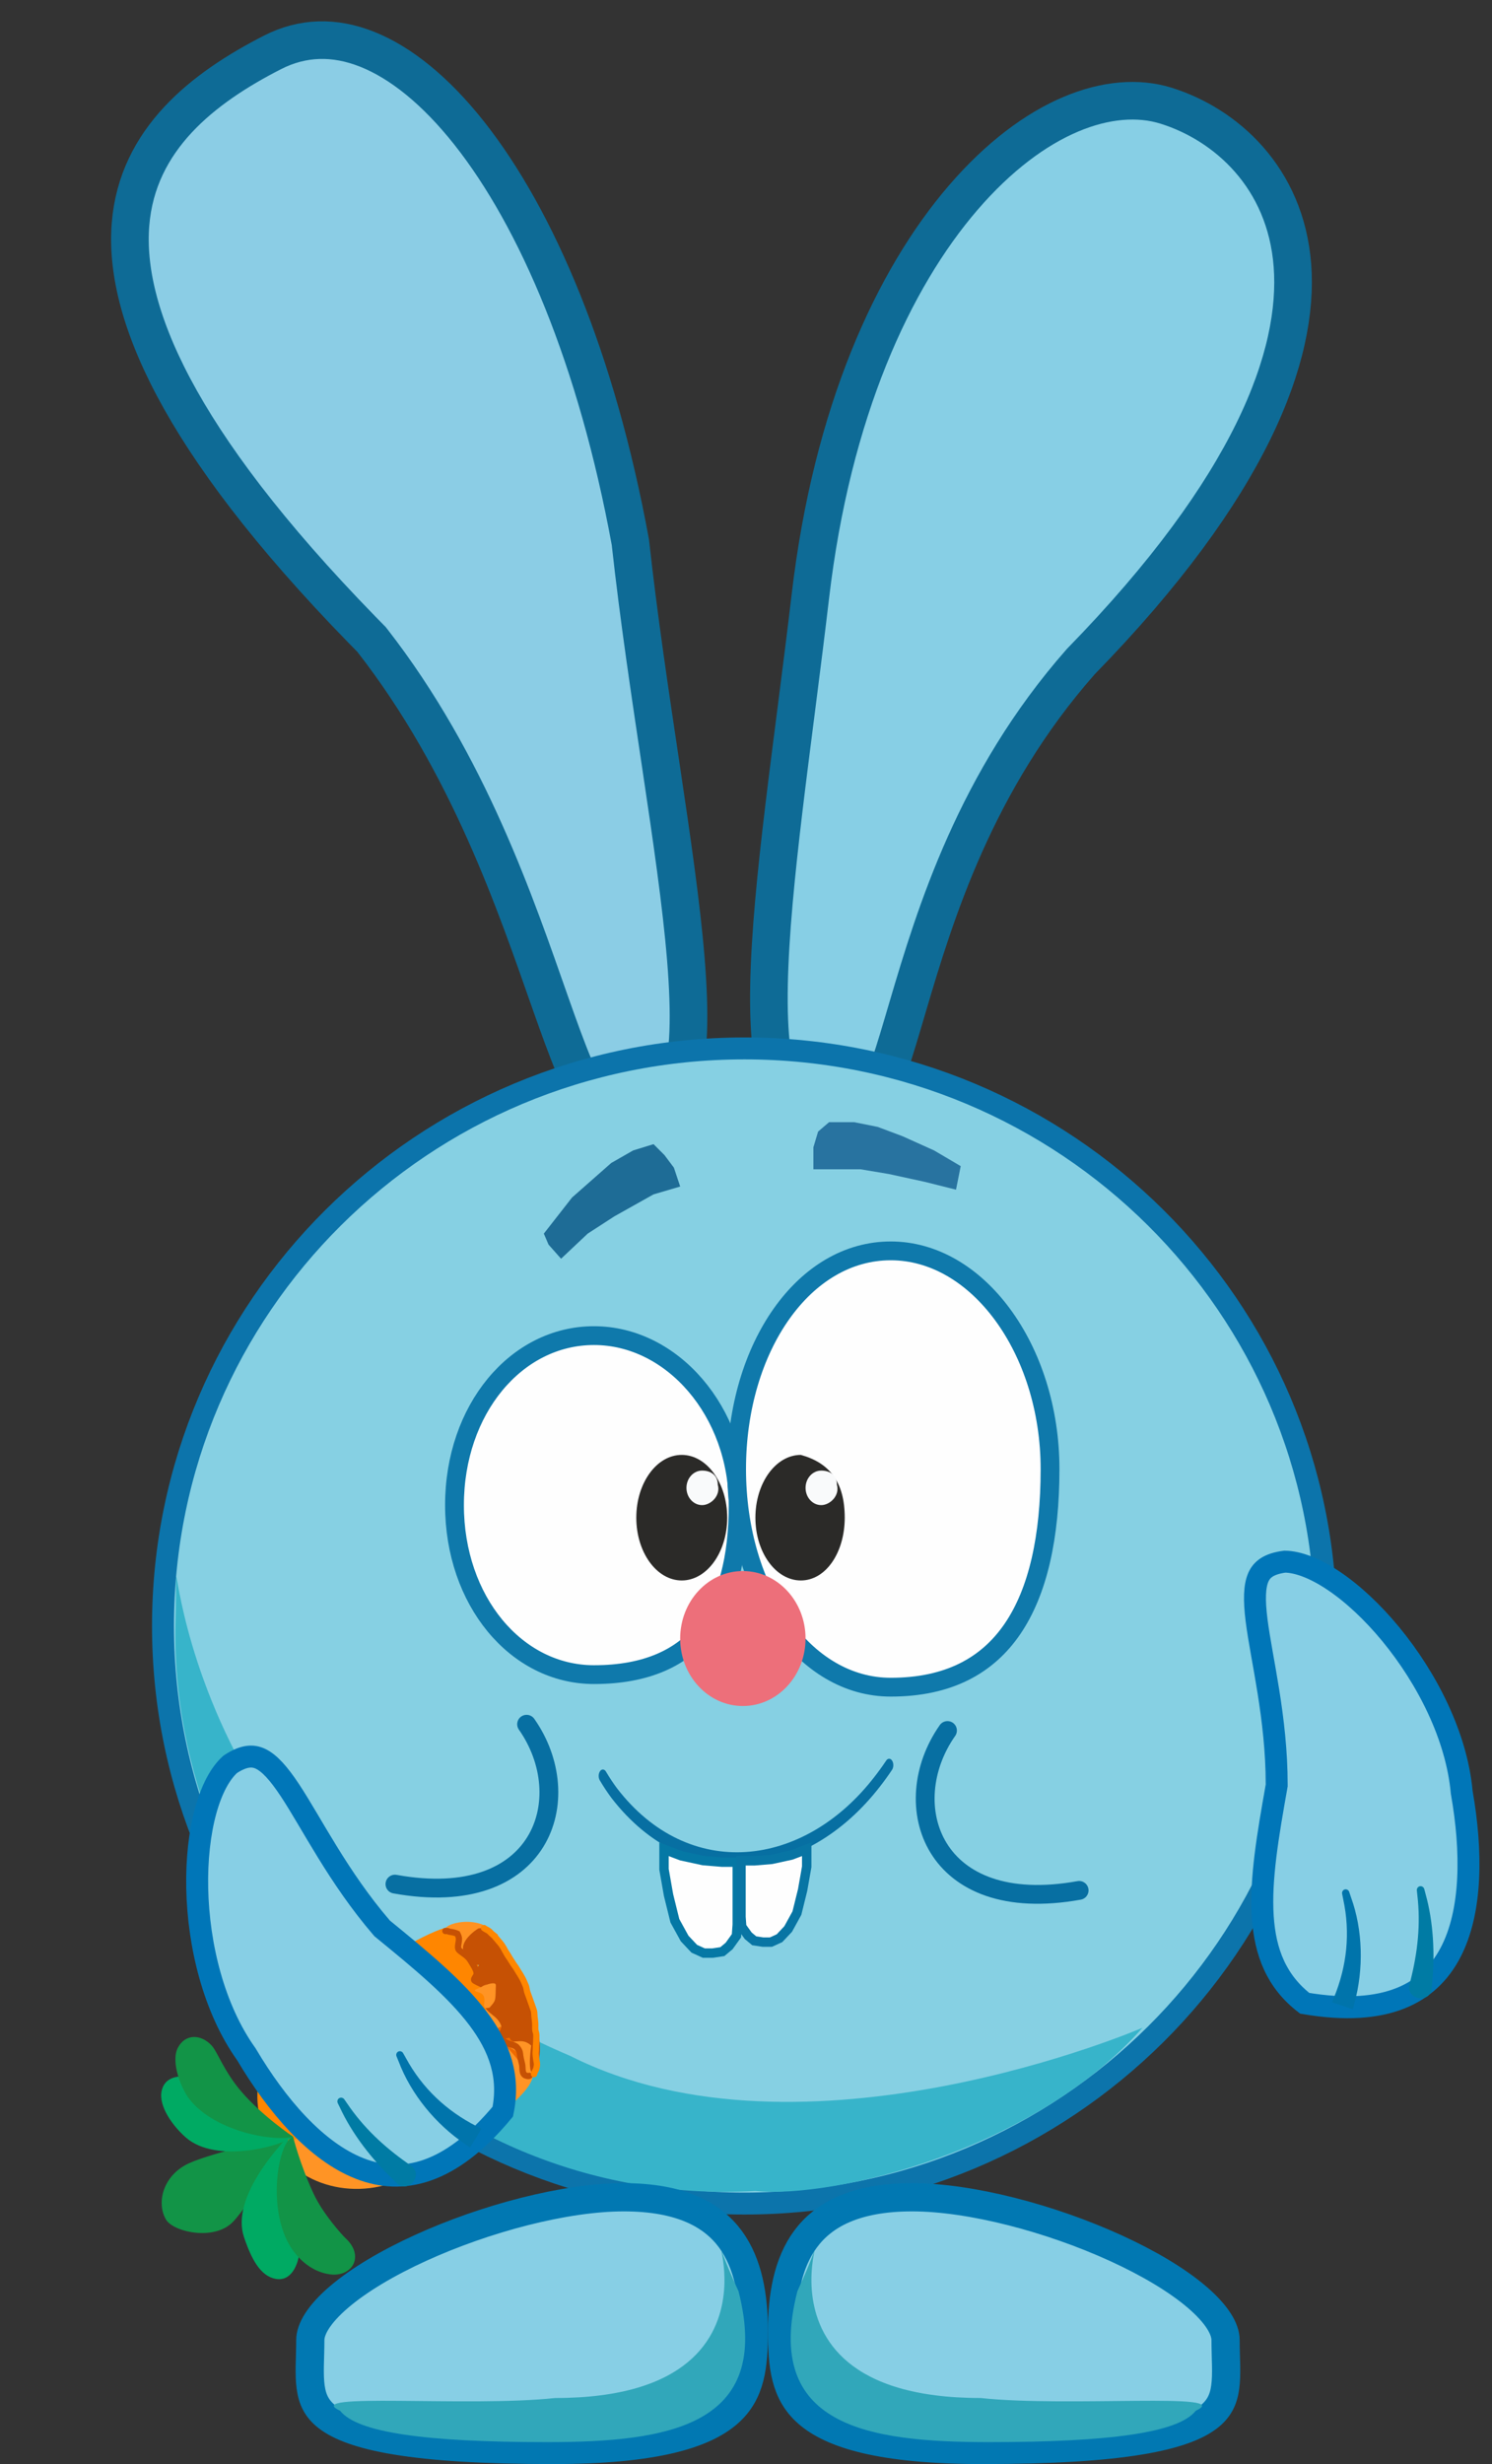 <svg width="476" height="786" viewBox="0 0 476 786" fill="none" xmlns="http://www.w3.org/2000/svg">
<rect x="0" y="0" width="476" height="786" fill="#333333" stroke="none"/>
<g clip-path="url(#clip0_176_1312)">
<g clip-path="url(#clip1_176_1312)">
<path d="M86.93 16.714C96.534 11.806 106.682 11.552 117.15 15.719C127.798 19.957 138.925 28.857 149.706 42.484C171.246 69.707 190.39 114.534 201.105 172.941C203.797 197.451 207.515 221.975 210.903 244.675C214.315 267.526 217.378 288.445 218.81 305.946C220.262 323.711 219.917 336.908 217.187 344.843C215.87 348.67 214.243 350.541 212.698 351.426C211.21 352.28 208.76 352.81 204.48 351.727L201.386 350.945L199.008 353.076C195.786 355.965 194.143 356.089 193.632 356.04C193.139 355.992 191.842 355.603 189.746 352.806C187.689 350.061 185.529 345.873 183.134 340.141C180.765 334.471 178.317 327.671 175.575 319.89C164.678 288.966 149.647 243.897 118.755 204.259L118.539 203.982L118.293 203.733L115.425 200.807C55.88 139.71 39.462 98.882 41.635 71.583C43.801 44.382 64.752 28.048 86.93 16.714Z" fill="#8BCDE5" stroke="#0E6B96" stroke-width="12"/>
<path d="M307.345 63C329.956 36.766 354.435 28.245 371.981 33.708C390.948 39.614 410.17 56.477 412.328 84.658C414.514 113.194 399.378 155.113 344.924 210.922L344.816 211.034L344.714 211.149C311.199 249.217 298.305 291.6 289.629 320.998C287.446 328.398 285.571 334.835 283.702 340.279C281.814 345.774 280.078 349.805 278.313 352.52C276.553 355.23 275.28 355.846 274.561 355.996C273.785 356.157 271.966 356.128 268.378 353.876L266.01 352.389L263.352 353.247C259.04 354.637 256.325 354.41 254.592 353.718C252.907 353.044 251.211 351.556 249.678 348.449C246.419 341.847 245.025 330.25 245.345 314.045C245.977 281.971 253.048 236.878 258.547 190.113C265.454 131.368 284.962 88.971 307.345 63Z" fill="#87CFE5" stroke="#0E6B96" stroke-width="12"/>
<path d="M237.5 334.426C339.975 334.426 423 416.937 423 518.661C423 620.384 339.975 702.895 237.5 702.895C135.025 702.895 52.001 620.384 52.001 518.661C52.001 416.937 135.025 334.426 237.5 334.426Z" fill="#86D0E3" stroke="#0C74AB" stroke-width="7"/>
<path d="M364.501 646.824C330.001 685.874 266.001 701.394 241.001 698.89C134.001 704.898 53.501 610.673 56.001 517.159C57.566 458.584 43.001 596.76 182.001 655.836C256.501 693.383 364.501 646.824 364.501 646.824Z" fill="#37B4CA"/>
<path opacity="0.77" d="M173.5 393.501L182.5 381.987L195 370.972L202 366.967L208.5 364.965L212 368.469L215 372.474L217 378.482L208.5 380.985L196 387.994L187.5 393.501L179 401.511L175 397.006L173.5 393.501Z" fill="#004F80"/>
<path opacity="0.7" d="M264.5 357.956H272.5L280 359.458L288 362.462L298 366.968L306.5 371.974L305 379.483L295 376.98L283.5 374.477L274.5 372.975H267.5H259.5V365.966L261 360.96L264.5 357.956Z" fill="#014C83"/>
<g clip-path="url(#clip2_176_1312)">
<path d="M199 700.891C217.453 700.891 227.418 706.675 232.985 714.199C238.752 721.994 240.5 732.567 240.5 743.445C240.5 754.689 239.623 763.351 232.348 769.732C224.743 776.403 209.12 781.494 176.5 781.494C154.106 781.494 138.008 780.424 126.449 778.523C114.815 776.61 108.241 773.923 104.485 771.045C100.993 768.369 99.644 765.306 99.114 761.46C98.834 759.432 98.79 757.202 98.832 754.653C98.871 752.258 99 749.257 99 746.449C99 742.955 101.71 738.187 108.265 732.613C114.594 727.232 123.607 721.877 134.018 717.118C154.892 707.577 180.368 700.891 199 700.891Z" fill="#87CFE5" stroke="#0178B2" stroke-width="9"/>
<path d="M235.614 730.881C246.614 773.936 213.16 778.991 174.5 778.991C135.84 778.991 114 775.987 108.5 768.978C95.5 762.97 149.114 767.928 177.114 764.925C262.114 764.925 216 687.875 235.614 730.881Z" fill="#31A7BA"/>
</g>
<g clip-path="url(#clip3_176_1312)">
<path d="M291.001 700.891C272.548 700.891 262.583 706.675 257.016 714.199C251.249 721.994 249.501 732.567 249.501 743.445C249.501 754.689 250.378 763.351 257.653 769.732C265.258 776.403 280.881 781.494 313.501 781.494C335.895 781.494 351.993 780.424 363.552 778.523C375.186 776.61 381.76 773.923 385.516 771.045C389.008 768.369 390.357 765.306 390.887 761.46C391.167 759.432 391.211 757.202 391.169 754.653C391.13 752.258 391.001 749.257 391.001 746.449C391.001 742.955 388.291 738.187 381.736 732.613C375.407 727.232 366.394 721.877 355.983 717.118C335.109 707.577 309.633 700.891 291.001 700.891Z" fill="#87CFE5" stroke="#0178B2" stroke-width="9"/>
<path d="M254.387 730.881C243.387 773.936 276.841 778.991 315.501 778.991C354.161 778.991 376.001 775.987 381.501 768.978C394.501 762.97 340.887 767.928 312.887 764.925C227.887 764.925 274.001 687.875 254.387 730.881Z" fill="#31A7BA"/>
</g>
<g clip-path="url(#clip4_176_1312)">
<path d="M409.914 498.138C404.66 498.815 402.535 500.708 401.478 503.074C400.193 505.952 400.078 510.361 400.894 516.856C402.452 529.238 407.31 547.96 407.31 569.225V569.533L407.256 569.837C404.485 585.473 402.086 599.417 402.865 611.363C403.613 622.825 407.265 632.077 416.243 639.009C429.419 641.259 439.314 640.348 446.677 637.453C454.12 634.527 459.256 629.467 462.69 622.97C469.696 609.715 469.629 590.43 466.361 571.835L466.336 571.692L466.323 571.549C464.706 553.929 455.36 535.424 443.696 521.267C437.885 514.214 431.594 508.358 425.568 504.296C419.567 500.25 414.158 498.202 409.914 498.138Z" fill="#87CFE5" stroke="#0076B8" stroke-width="7"/>
<path d="M428.182 604.062C428.124 603.776 428.186 603.471 428.342 603.215C428.5 602.959 428.74 602.774 429.021 602.698C429.301 602.621 429.602 602.659 429.867 602.8C430.132 602.941 430.34 603.173 430.434 603.449C430.635 604.043 430.828 604.619 431.02 605.215C434.816 615.672 435.104 628.081 432.099 639.053C431.946 639.679 431.797 640.273 431.633 640.897C429.416 640.167 427.2 639.437 424.983 638.707C425.209 638.143 425.421 637.608 425.637 637.045C429.682 627.129 430.86 616.621 428.534 605.852C428.42 605.25 428.306 604.665 428.182 604.062Z" fill="#0074AB"/>
<path d="M452.025 602.993C451.992 602.698 452.083 602.393 452.265 602.146C452.448 601.899 452.706 601.73 452.996 601.675C453.286 601.62 453.588 601.682 453.849 601.845C454.108 602.008 454.305 602.259 454.383 602.544C454.522 603.064 454.653 603.555 454.786 604.077C457.347 613.185 457.81 623.351 456.887 632.798C456.844 633.334 456.803 633.846 456.758 634.382C456.679 635.338 456.223 636.193 455.448 636.753C454.675 637.312 453.646 637.531 452.63 637.366C451.614 637.202 450.706 636.67 450.148 635.897C449.588 635.121 449.424 634.165 449.65 633.234C449.772 632.722 449.89 632.235 450.01 631.725C452.282 622.717 453.27 613.854 452.187 604.54C452.134 604.015 452.084 603.518 452.025 602.993Z" fill="#007BA4"/>
</g>
<path d="M344.279 603C297.279 611.5 285.779 575.5 302.279 552" stroke="#076FA2" stroke-width="6" stroke-linecap="round"/>
<path d="M193.319 565.107C193.081 564.703 192.749 564.461 192.396 564.436C192.043 564.41 191.697 564.602 191.436 564.97C191.174 565.338 191.018 565.851 191.001 566.397C190.985 566.943 191.109 567.476 191.347 567.88C192.513 569.86 193.755 571.734 195.058 573.496C219.343 604.928 257.155 600.351 280.759 569.853C282.086 568.149 283.351 566.397 284.594 564.541C284.848 564.161 284.994 563.64 285 563.094C285.006 562.548 284.87 562.02 284.625 561.628C284.379 561.235 284.042 561.009 283.689 561C283.335 560.991 282.994 561.2 282.739 561.579C281.546 563.364 280.33 565.047 279.055 566.684C256.441 596.062 219.719 600.228 196.814 570.395C195.584 568.733 194.416 566.968 193.319 565.107Z" fill="#076FA2"/>
<path d="M217.334 591.963L217.375 591.979L217.416 591.987L224.306 593.487L224.341 593.495L224.377 593.498L230.368 593.998L230.39 594H235.205V613.916L234.953 617.48L232.614 620.735L230.462 622.531L227.375 623H224.543L221.495 621.612L218.414 618.339L215.307 612.682L213.29 604.506L211.842 596.282V589.879L217.334 591.963Z" fill="#FEFEFE" stroke="#0578A5" stroke-width="3"/>
<path d="M252.506 591.723L252.465 591.738L252.423 591.748L246.19 593.104L246.154 593.111L246.119 593.114L240.699 593.566L240.676 593.568H236.403V611.422L236.627 614.579L238.709 617.474L240.633 619.079L243.406 619.5H245.953L248.688 618.255L251.455 615.318L254.247 610.236L256.064 602.878L257.37 595.467V589.878L252.506 591.723Z" fill="#FEFEFE" stroke="#0875A4" stroke-width="3"/>
<path d="M126 601C173 609.5 184.5 573.5 168 550" stroke="#076FA2" stroke-width="6" stroke-linecap="round"/>
<g clip-path="url(#clip5_176_1312)">
<path d="M189.5 426.038C214.48 426.038 235.5 450.267 235.5 480.107C235.5 496.943 232.056 510.431 224.771 519.658C217.589 528.757 206.302 534.176 189.5 534.176C164.614 534.176 145 510.541 145 480.107C145 449.673 164.614 426.038 189.5 426.038Z" fill="#FEFEFE" stroke="#0F79AB" stroke-width="6"/>
<path d="M284.176 399.004C297.85 399.004 310.49 406.616 319.821 419.275C329.149 431.929 335 449.44 335 468.593C335 490.167 331.187 507.606 323.027 519.575C315.002 531.347 302.53 538.181 284.176 538.181C270.506 538.181 258.294 530.727 249.386 518.182C240.468 505.624 235 488.106 235 468.593C235 449.079 240.468 431.561 249.386 419.003C258.294 406.458 270.506 399.004 284.176 399.004Z" fill="#FEFEFE" stroke="#0F79AB" stroke-width="6"/>
<path d="M237 544.189C248.046 544.189 257 534.55 257 522.661C257 510.772 248.046 501.134 237 501.134C225.954 501.134 217 510.772 217 522.661C217 534.55 225.954 544.189 237 544.189Z" fill="#ED6F7A"/>
<path d="M269.5 484.112C269.5 495.172 263.508 504.138 255.5 504.138C247.492 504.138 241 495.172 241 484.112C241 473.053 247.492 464.087 255.5 464.087C264.5 466.59 269.5 472.598 269.5 484.112Z" fill="#2B2A28"/>
<path d="M217.5 504.138C225.508 504.138 232 495.172 232 484.112C232 473.053 225.508 464.087 217.5 464.087C209.492 464.087 203 473.053 203 484.112C203 495.172 209.492 504.138 217.5 504.138Z" fill="#2B2A28"/>
<path d="M267 473.599C268 477.103 264.761 480.107 262 480.107C259.239 480.107 257 477.642 257 474.6C257 471.559 259.239 469.093 262 469.093C264.761 469.093 267 470.558 267 473.599Z" fill="#F9FAFB"/>
<path d="M229 473.599C230 477.103 226.761 480.107 224 480.107C221.239 480.107 219 477.642 219 474.6C219 471.559 221.239 469.093 224 469.093C226.761 469.093 229 470.558 229 473.599Z" fill="#F9FAFB"/>
</g>
</g>
<path fill-rule="evenodd" clip-rule="evenodd" d="M168.748 656.379C174.629 665.026 163.214 672.347 133.358 692.234C117.929 702.511 97.497 699.232 87.759 684.916C78.022 670.599 82.644 650.632 98.074 640.355C127.93 620.469 162.937 637.751 168.748 656.379Z" fill="#FF9425"/>
<path fill-rule="evenodd" clip-rule="evenodd" d="M149.521 621.409C149.655 621.556 158.814 638.383 158.814 638.383C158.814 638.383 90.354 688.091 87.76 684.915C76.8 671.502 82.586 650.546 98.074 640.354C156.405 601.969 144.832 616.247 149.521 621.409Z" fill="#FF8600"/>
<path d="M93.707 646.34C98.537 651.112 103.068 656.128 105.93 662.259" stroke="#EF6A00" stroke-width="5" stroke-miterlimit="10" stroke-linecap="round" stroke-linejoin="round"/>
<path d="M120.57 629.306C125.206 631.367 127.484 635.502 129.522 640.005" stroke="#EF6A00" stroke-width="5" stroke-miterlimit="10" stroke-linecap="round" stroke-linejoin="round"/>
<path fill-rule="evenodd" clip-rule="evenodd" d="M92.532 681.097C92.532 681.097 80.335 702.414 74.357 708.695C68.405 714.949 55.301 711.952 52.975 708.027C49.785 702.644 52.014 693.871 60.25 690.062C68.008 686.475 92.532 681.097 92.532 681.097Z" fill="#129447"/>
<path fill-rule="evenodd" clip-rule="evenodd" d="M92.391 681.031C92.391 681.031 89.232 691.178 90.033 701.8C90.478 707.71 95.926 713.191 95.63 717.486C95.276 722.632 92.806 727.815 87.943 726.917C83.08 726.021 80.197 720.603 77.83 713.547C73.687 701.199 88.734 684.774 92.391 681.031Z" fill="#00AA63"/>
<path fill-rule="evenodd" clip-rule="evenodd" d="M93.49 681.546C93.49 681.546 95.549 690.026 100.004 699.661C103.163 706.49 109.632 713.391 110.104 713.816C116.556 719.636 112.339 726.518 105.099 725.453C98.793 724.525 94.009 719.645 91.595 714.749C85.369 702.124 89.084 682.831 93.49 681.546Z" fill="#129447"/>
<path fill-rule="evenodd" clip-rule="evenodd" d="M93.489 681.545C93.489 681.545 83.584 679.845 74.543 674.864C69.515 672.093 66.849 664.706 62.949 663.285C58.274 661.581 52.729 661.886 51.588 666.892C50.448 671.898 55.344 678.4 59.352 681.87C69.001 690.229 89.765 684.624 93.489 681.545Z" fill="#00AA63"/>
<path fill-rule="evenodd" clip-rule="evenodd" d="M93.49 681.545C93.49 681.545 83.84 675.148 76.999 667.176C71.455 660.715 69.428 654.565 67.558 652.524C64.118 648.771 59.108 648.698 56.749 653.194C54.392 657.691 57.815 666.327 60.524 669.725C68.868 680.194 87.9 683.249 93.49 681.545Z" fill="#129447"/>
<path d="M129.706 673.385C134.903 676.44 138.539 681.478 140.678 684.855" stroke="#EF6A00" stroke-width="5" stroke-miterlimit="10" stroke-linecap="round" stroke-linejoin="round"/>
<path d="M160.37 648.936C164.369 651.429 167.483 655.746 169.36 658.651" stroke="#EF6A00" stroke-width="5" stroke-miterlimit="10" stroke-linecap="round" stroke-linejoin="round"/>
<path d="M169.477 652.106C168.784 648.52 160.33 652.871 166.205 650.175C162.689 652.381 160.481 651.376 162.76 653.133C169.337 656.576 164.856 662.574 169.492 662.455C171.342 659.302 170.938 659.666 169.477 652.106Z" fill="#FF9425"/>
<path d="M153.82 613.853C145.644 610.907 136.238 616.808 146.802 616.356C145.387 619.144 145.098 622.51 148.499 621.942C157.123 618.508 150.902 625.959 158.436 617.608C158.707 616.787 160.589 618.158 153.82 613.853Z" fill="#FF9221"/>
<path d="M169.529 641.053C168.128 640.982 171.903 640.514 166.617 641.455C163.034 643.703 159.789 642.816 160.97 644.699C162.151 646.582 156.099 654.23 167.665 647.449C172.724 649.025 172.812 652.771 169.529 641.053Z" fill="#C65104"/>
<path d="M171.44 646.981C170.039 646.91 171.492 641.318 167.804 641.186C164.221 643.434 161.588 648.568 162.769 650.451C163.95 652.334 166.361 649.693 169.473 652.491C167.235 669.097 174.613 659.243 171.44 646.981Z" fill="#C65104"/>
<path d="M167.515 634.241C164.388 632.226 164.831 632.211 160.93 632.671C157.588 634.768 154.894 638.139 156.485 640.43C161.295 647.354 162.401 643.181 165.745 642.573C172.439 644.338 168.53 639.569 167.515 634.241Z" fill="#C65104"/>
<path d="M158.547 617.064C155.421 615.049 156.533 614.661 152.632 615.121C149.29 617.218 146.596 620.589 148.187 622.88C152.997 629.804 154.103 625.63 157.447 625.023C164.142 626.788 164.161 626.844 158.547 617.064Z" fill="#C65104"/>
<path d="M163.112 625.127C159.986 623.112 160.429 623.098 156.527 623.557C153.185 625.654 150.491 629.025 152.083 631.316C156.892 638.24 159.203 637.015 162.546 636.408C169.241 638.173 168.673 633.99 163.112 625.127Z" fill="#C65104"/>
<path d="M168.907 662.156C168.759 662.248 168.366 662.28 167.764 662.062C166.358 661.554 166.847 659.536 166.556 658.412C166.265 657.286 165.975 656.166 165.869 654.924C165.818 654.335 165.445 653.667 164.919 653.073C164.053 652.096 162.37 652.223 161.174 651.395C160.62 651.012 160.102 650.597 159.894 650.02C159.524 648.994 160.901 647.921 160.947 646.584C160.986 645.421 159.771 643.634 158.465 642.537C157.269 641.532 156.421 640.932 156.09 640.489C155.289 639.416 156.086 637.77 156.526 636.568C156.743 635.974 156.302 635.133 155.678 634.383C154.526 632.999 152.369 632.488 151.38 631.743C150.892 631.377 151.851 630.52 152.004 629.937C152.307 628.767 151.376 627.449 150.07 625.281C149.149 623.751 147.426 622.966 146.502 622.07C145.703 621.295 146.449 619.765 146.419 618.477C146.405 617.886 146.166 617.328 145.911 616.836C144.815 616.324 143.852 616.274 143.262 616.157C142.989 616.056 142.77 615.87 142.098 615.958" stroke="#C65104" stroke-width="2" stroke-linecap="round"/>
<path d="M158.193 633.312C158.292 630.989 150.025 635.639 155.705 632.632C152.19 634.837 150.452 634.583 152.105 635.339C157.19 636.406 152.081 641.404 156.168 640.409C158.411 637.882 157.985 638.211 158.193 633.312Z" fill="#FF9425"/>
<path d="M167.908 644.947C167.568 644.404 167.295 643.512 166.683 642.189C166.209 641.16 166.364 640.071 166.146 639.028C165.943 638.128 165.878 637.333 165.777 636.828C165.677 636.55 165.474 636.226 165.264 635.892" stroke="#C65104" stroke-width="2" stroke-linecap="round"/>
<path d="M170.376 661.615C170.366 661.385 170.583 660.87 170.854 660.438C171.14 659.984 171.181 659.451 171.288 658.934C171.399 658.39 171.224 657.719 171.125 657.163C171.025 656.608 170.986 656.113 170.923 655.583C170.857 655.033 170.895 654.463 170.947 653.861C170.999 653.258 170.937 652.73 171.02 652.108C171.104 651.479 171.075 650.793 171.105 650.158C171.147 649.274 171.15 648.755 170.933 648.156C170.643 647.354 170.819 646.216 170.763 645.44C170.714 644.757 170.592 643.84 170.516 643.177C170.43 642.428 170.506 641.903 170.29 641.233C170.129 640.732 169.934 640.27 169.638 639.367C169.399 638.637 169.149 638.014 168.9 637.291C168.605 636.435 168.405 635.965 168.247 635.495C168.08 635 168.025 634.496 167.915 633.995C167.812 633.523 167.581 633.068 167.258 632.301C166.393 630.245 165.379 629.054 164.9 628.111C164.662 627.695 164.393 627.337 163.804 626.506C163.331 625.79 162.507 624.476 161.658 623.123" stroke="#FF8600" stroke-width="2" stroke-linecap="round"/>
<path d="M154.404 615.011C154.595 615.174 155.151 615.487 155.689 615.768C156.192 616.031 156.525 616.523 156.91 616.851C157.297 617.179 157.681 617.505 158.051 617.984C158.435 618.483 159.368 619.472 160.071 620.414C160.596 621.214 160.954 621.855 161.202 622.359C161.419 622.741 161.821 623.382 162.235 624.041" stroke="#FF8600" stroke-width="2" stroke-linecap="round"/>
<path d="M73.473 562.773C77.897 559.86 80.74 559.908 83.082 561.011C85.931 562.352 88.889 565.615 92.499 571.066C99.382 581.458 107.89 598.802 121.738 614.906L121.938 615.138L122.177 615.334C134.459 625.367 145.359 634.362 152.547 643.916C159.443 653.082 162.7 662.47 160.406 673.574C151.881 683.868 143.785 689.629 136.318 692.238C128.769 694.875 121.58 694.393 114.745 691.712C100.802 686.243 88.295 671.596 78.664 655.384L78.59 655.26L78.505 655.143C68.258 640.745 63.294 620.639 62.92 602.314C62.732 593.184 63.69 584.648 65.613 577.643C67.528 570.667 70.296 565.589 73.473 562.773Z" fill="#87CFE5" stroke="#0076B8" stroke-width="7"/>
<path d="M128.596 654.894C128.455 654.64 128.209 654.448 127.923 654.357C127.637 654.266 127.334 654.283 127.072 654.407C126.81 654.532 126.606 654.757 126.497 655.037C126.388 655.316 126.382 655.627 126.49 655.898C126.724 656.479 126.953 657.041 127.196 657.618C131.127 668.012 138.989 677.595 148.412 683.945C148.936 684.319 149.435 684.671 149.966 685.036C151.172 683.038 152.376 681.04 153.582 679.042C153.043 678.763 152.535 678.496 152.004 678.21C142.48 673.339 134.744 666.15 129.495 656.479C129.19 655.949 128.896 655.431 128.596 654.894Z" fill="#0074AB"/>
<path d="M109.823 669.63C109.656 669.386 109.388 669.215 109.089 669.146C108.789 669.078 108.484 669.119 108.228 669.266C107.972 669.414 107.783 669.658 107.693 669.95C107.601 670.243 107.616 670.561 107.743 670.828C107.976 671.313 108.196 671.77 108.436 672.252C112.423 680.818 118.692 688.818 125.545 695.371C125.926 695.749 126.291 696.11 126.674 696.486C127.356 697.158 128.259 697.508 129.211 697.427C130.162 697.346 131.084 696.841 131.747 696.054C132.41 695.268 132.753 694.273 132.672 693.323C132.592 692.371 132.094 691.54 131.316 690.982C130.889 690.674 130.483 690.382 130.06 690.074C122.472 684.734 115.951 678.668 110.707 670.907C110.405 670.475 110.121 670.067 109.823 669.63Z" fill="#007BA4"/>
</g>
<defs>
<clipPath id="clip0_176_1312">
<rect width="476" height="786" fill="white"/>
</clipPath>
<clipPath id="clip1_176_1312">
<rect width="476" height="786" fill="white"/>
</clipPath>
<clipPath id="clip2_176_1312">
<rect width="151" height="90.115" fill="white" transform="translate(94 695.885)"/>
</clipPath>
<clipPath id="clip3_176_1312">
<rect width="151" height="90.115" fill="white" transform="matrix(-1 0 0 1 396.001 695.885)"/>
</clipPath>
<clipPath id="clip4_176_1312">
<rect width="76" height="149.19" fill="white" transform="matrix(-1 0 0 1 472 494.63)"/>
</clipPath>
<clipPath id="clip5_176_1312">
<rect width="196" height="148.189" fill="white" transform="translate(142 396)"/>
</clipPath>
</defs>
</svg>
